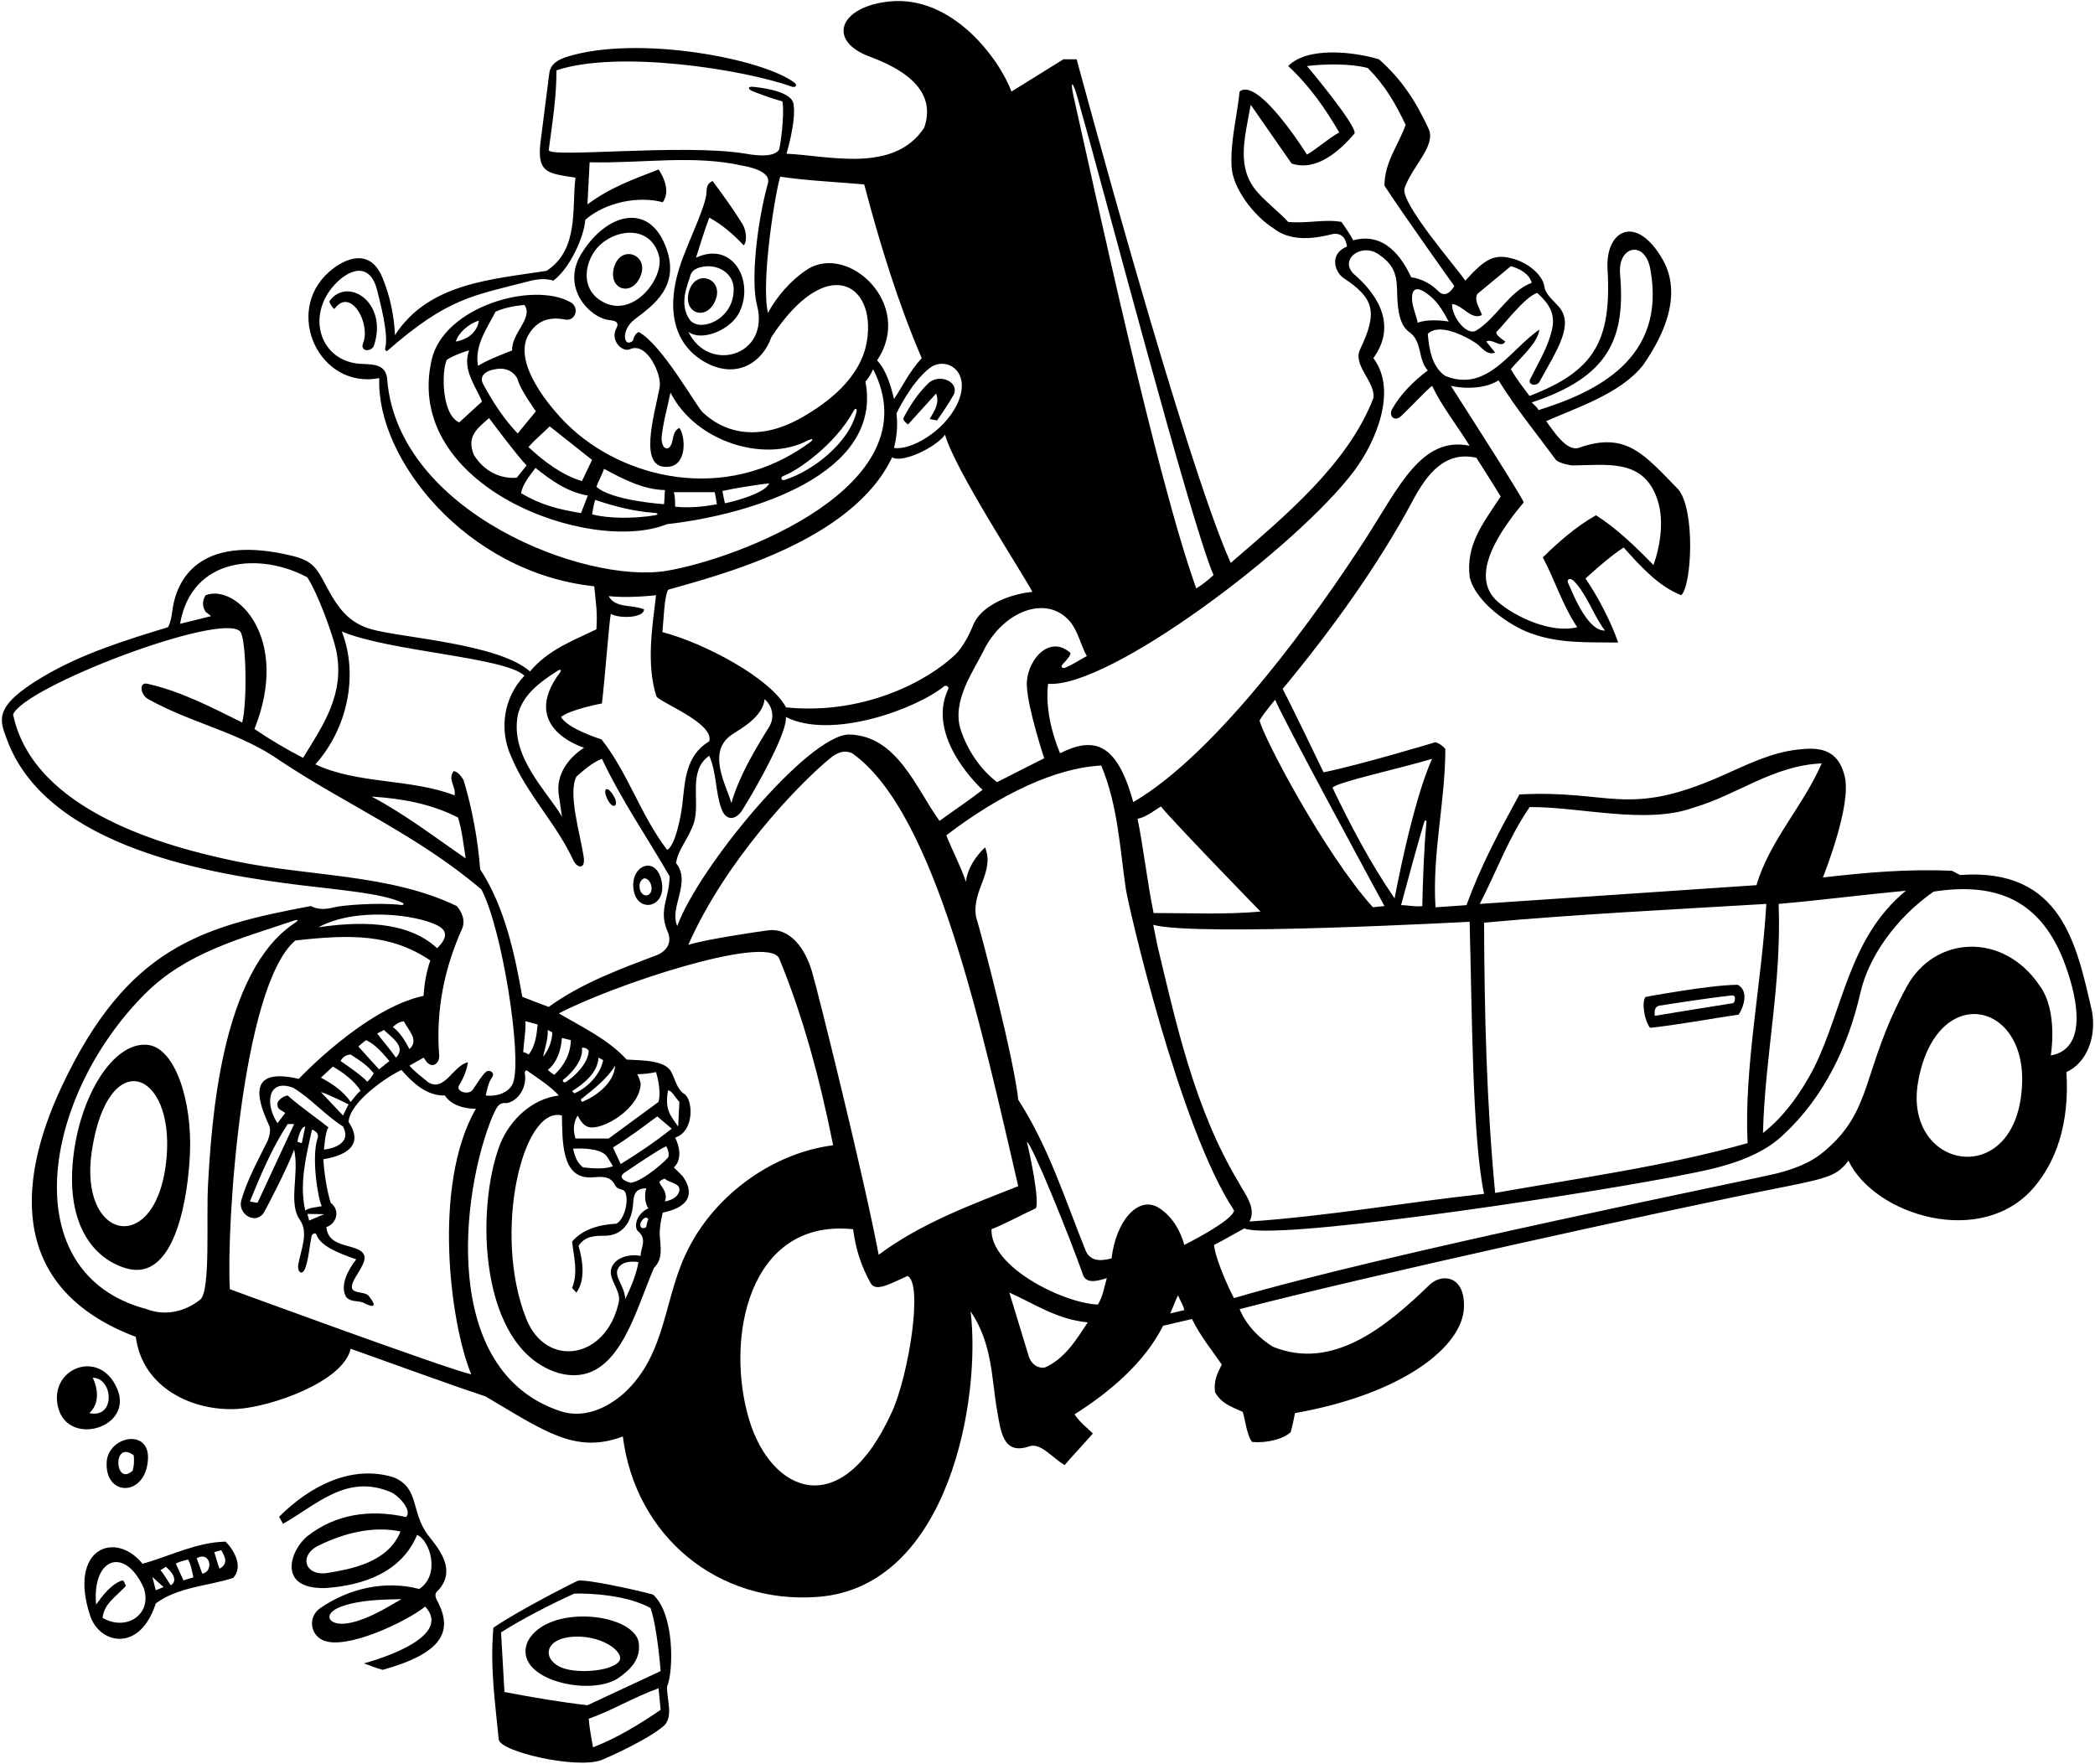 <?xml version="1.0" encoding="UTF-8"?>
<svg xmlns="http://www.w3.org/2000/svg" xmlns:xlink="http://www.w3.org/1999/xlink" width="532pt" height="448pt" viewBox="0 0 532 448" version="1.1">
<g id="surface1">
<path style=" stroke:none;fill-rule:nonzero;fill:rgb(0%,0%,0%);fill-opacity:1;" d="M 531.23 256.785 C 527.32 239.906 523.633 220.309 497.73 222.195 L 495.652 221.113 C 484.395 220.637 474.227 221.523 462.906 222.82 C 463.219 221.965 470.141 204.688 468.484 197.352 C 466.75 189.645 461.246 189.828 456.602 190.332 C 449.559 191.098 443.285 194.352 436.902 197.156 C 412.957 207.676 409.016 200.508 385.844 201.738 C 380.844 210.875 375.926 220.012 372.414 229.848 L 364.527 230.395 C 363.668 216.574 367.023 203.613 367.023 190.184 C 366.32 189.324 365.465 188.777 364.527 188.469 C 364.527 188.469 345.711 194.164 336.105 196.117 C 336.105 196.117 327.91 179.059 325.715 174.941 C 337.977 160.156 349.871 143.727 358.789 127.066 C 362.246 120.609 366.82 114.414 374.91 116.242 C 377.027 119.598 379.141 122.871 381.078 126.078 C 376.629 132.871 372.141 138.328 373.234 146.68 C 374.797 152.93 383.199 158.781 388.508 160.734 C 395.848 163.465 402.793 163.059 410.906 163.168 C 409.188 158.016 405.75 151.504 402.625 146.898 C 402.625 146.898 408.562 141.383 412.312 139.039 C 416.762 143.961 421.059 148.801 426.914 151.145 C 429.617 148.809 430.582 129.203 426.055 124.129 C 417.527 115.496 413.051 109.441 400.922 113.711 C 397.98 114.746 394.758 109.895 392.637 106.949 C 400.133 103.594 411.41 100.047 417.188 92.785 C 426.609 79.344 424.973 70.789 422.309 66.07 C 415.523 54.062 407.633 58.461 408.211 68.305 C 409.305 86.785 404.715 94.266 388.418 100.547 C 386.293 97.754 385.133 96.266 383.656 93.754 C 386.156 90.711 390.449 87.195 390.918 83.684 C 383.5 88.758 377.723 99.766 367.023 95.473 C 363.668 93.207 362.887 88.758 362.574 84.773 C 366.09 81.34 374.766 86.973 375.387 87.574 C 376.645 88.801 377.949 90.219 379.676 89.539 L 377.41 86.727 C 379.051 85.867 381.156 88.602 382.25 86.727 C 380.848 85.734 379.684 84.875 380.043 84.254 C 381.762 82.613 387.324 75.25 390.371 74.391 C 393.551 77.281 394.984 79.789 394.109 83.684 C 393.09 88.223 390.621 92.148 388.566 96.289 C 387.84 97.75 390.219 98.238 390.938 96.934 C 395.48 88.688 399.809 82.422 395.809 77.844 C 394.324 76.148 392.453 74.801 392.129 72.586 C 391.793 70.305 388.82 67.109 384.613 65.82 C 379.539 64.266 377.238 65.59 372.102 71.27 C 369.555 67.547 355.395 51.352 356.688 47.715 C 358.68 42.121 364.684 37.016 362.809 32.773 C 359.672 25.984 356.094 20.281 350.16 15.051 C 343.602 13.098 331.996 11.812 327.125 16.766 C 332.59 21.844 336.574 27.621 340.086 33.633 C 337.121 35.266 334.699 37.613 331.891 39.254 C 331.891 39.254 319.496 19.398 314.789 23.246 C 314.172 29.285 312.348 36.164 312.762 42.512 C 313.109 47.816 318.309 54.781 323.473 58.035 C 327.262 60.988 332.438 60.945 338.066 59.512 C 339.938 59.035 341.695 59.734 342.039 62.602 C 337.32 64.559 339.098 69.227 341.145 70.578 C 348.879 75.68 349.969 79.156 345.395 88.68 C 343.383 92.758 349.367 97.02 348.754 101.094 C 342.273 117.883 326.188 131.156 312.523 142.945 C 300.734 116.711 273.406 15.051 273.406 15.051 L 270.051 15.051 L 256.855 23.246 C 253.699 14.836 241.777 -1.25 225.898 0.371 C 213.055 1.688 209.953 10.348 220.848 14.379 C 228.695 17.277 238.129 22.574 234.68 32.461 C 226.949 44.094 210.52 39.539 199.719 39.031 C 199.719 39.031 202.273 30.664 201.492 26.293 C 200.938 23.613 195.457 22.477 191.371 22.055 C 189.66 21.879 189.957 22.73 191.215 23.203 C 193.707 24.145 196.199 25.105 198.684 25.746 C 199.309 29.414 198.055 37.625 197.848 37.977 C 196.395 40.434 190.016 39.137 189.273 39.012 C 173.387 36.402 139.223 40.234 139.344 38.082 C 140.199 31.68 141.371 24.34 141.293 17.859 C 156.918 12.652 188.59 17.555 201.078 22.004 C 201.984 22.328 202.594 21.648 201.742 20.996 C 193.77 14.918 162.227 8.863 144.223 14.344 C 141.934 15.043 139.812 16.098 139.484 18.602 C 138.719 24.5 138.117 29.504 137.391 35.039 C 136.07 44.059 138.957 43.984 146.137 45.109 C 145.168 52.762 147.109 63.363 138.797 68.77 C 124.977 70.953 108.891 71.812 100.301 85.09 C 100.082 80.129 99.008 75.094 97.129 70.531 C 93.91 62.688 87.379 65.684 83.555 69.051 C 71.992 79.238 81.078 98.949 96.32 96.02 C 95.43 116.246 118.242 145.41 150.898 148.879 C 151.309 153.012 151.758 155.594 151.445 159.812 C 145.512 162.699 139.344 164.887 134.578 170.508 C 126.621 163.41 101.703 161.938 94.289 159.785 C 88.883 158.223 86.152 154.941 83.195 149.469 C 80.516 144.516 79.809 142.504 74.094 141.121 C 52.426 135.883 45.047 145.324 43.742 155.203 C 43.555 156.609 43.34 158.016 42.676 159.266 C 31.734 162.605 20.66 166.031 10.777 171.926 C -1.891 179.48 -0.059 182.871 1.797 187.871 C 11.98 215.359 54.016 222.086 77 224.855 C 87.219 226.09 97.184 226.902 102.152 229.223 C 102.723 229.488 102.508 229.879 101.863 229.801 C 96.07 229.117 87.035 229.848 84.785 230.41 C 82.855 230.895 80.949 231.105 78.906 230.086 C 50.895 235.309 32.277 240.738 15.754 275.73 C 3.648 301.371 3.113 327.637 34.48 339.477 C 36.172 352.527 49.062 358.426 60.227 357.785 C 68.629 357.301 87.172 350.957 89.047 342.496 C 101.062 346.805 116.406 352.344 123.336 354.621 C 138.562 363.625 146.23 369.246 158.16 364.773 C 161.355 390.09 182.285 407.445 207.703 405.508 C 241.047 402.969 249.164 355.062 246.469 332.992 C 252.094 341.289 251.773 350.184 253.203 358.195 C 254.141 363.457 254.668 369.582 261.355 367.281 C 264.312 366.262 267.297 370.301 270.359 372.035 C 271.766 370.309 275.164 366.742 277.508 364.035 C 276.066 362.504 274.484 361.508 272.859 359.152 C 281.684 353.605 290.66 346.031 295.348 336.664 L 302.688 334.945 C 304.797 339.238 307.477 342.508 310.262 346.504 C 309.168 348.609 308.152 350.719 308.543 353.531 C 310.184 356.34 312.23 357.039 315.57 358.527 C 316.117 360.012 316.637 364.68 317.965 366.164 C 321.469 366.496 325.73 365.539 327.762 363.664 C 328.23 361.949 328.52 360.543 328.844 358.84 C 356.262 353.977 371.32 341.973 371.746 332.133 C 372.105 323.859 366.137 323.25 363.023 326.258 C 352.23 336.695 338.512 348.238 323.223 341.973 C 319.707 339.785 316.535 336.598 314.789 332.445 C 345.184 324.477 422.074 307.523 452.121 301.582 C 464.691 299.098 466.559 298.453 469.391 294.734 C 475.992 308.613 503.355 317.145 516.613 301.383 C 521.953 295.035 525.582 285.637 524.746 272.246 C 530.043 269.805 532.391 263.191 531.23 256.785 Z M 483.988 226.18 C 469.469 238.125 468.141 256.008 460.645 271.152 C 457.52 277.164 453.227 283.41 447.684 287.707 C 448.23 267.562 452.445 250.148 451.664 229.535 C 462.359 228.602 473.215 227.195 483.988 226.18 Z M 443.777 290.285 C 423.086 296.141 401.227 299.105 379.676 302.934 C 377.488 280.211 376.941 256.863 376.863 234.301 C 399.82 232.191 424.602 230.973 448.539 229.535 C 447.371 249.605 442.84 271.074 443.777 290.285 Z M 388.434 204.941 C 401.395 204.863 417.918 209.449 430.035 205.098 C 441.281 201.816 450.18 194.402 462.598 193.855 C 457.988 204.551 449.32 213.531 446.043 224.773 L 375.77 229.535 C 380.223 220.871 382.965 212.984 388.434 204.941 Z M 373.191 234.066 C 373.816 256.477 373.844 289.121 376.863 303.168 C 356.562 305.355 338.184 308.723 317.289 310.195 C 319.16 306.68 316.039 303.168 314.477 300.121 C 303.469 281.852 298.699 260.145 293.941 240.234 L 292.848 234.848 C 303.656 237.879 373.191 234.066 373.191 234.066 Z M 288.867 207.91 C 290.895 207.598 293.113 205.816 294.801 204.785 C 297.941 208.723 320.098 231.488 320.098 231.488 C 310.73 232.27 303.266 231.863 292.941 231.848 C 291.305 223.805 290.273 214.703 288.867 207.91 Z M 355.781 229.848 C 357.762 222.504 359.555 215.898 361.547 209.109 C 361.883 207.961 362.309 208.059 362.195 209.266 C 361.562 216.113 361.355 223.008 361.168 230.086 C 359.594 230.336 357.5 229.863 355.781 229.848 Z M 363.668 192.684 C 358.586 203.871 354.141 228.133 354.141 228.133 C 347.973 219.152 342.977 209.629 338.371 200.023 C 339.383 198.617 356.328 194.961 363.668 192.684 Z M 351.566 230.086 C 350.594 230.195 348.98 230.312 348.641 230.395 C 336.344 216.777 320.656 186.93 319.855 182.938 C 321.117 180.812 323.82 177.688 323.82 177.688 C 325.305 181.746 351.566 230.086 351.566 230.086 Z M 407.551 160.121 C 402.785 160.281 398.824 149.172 398.246 148.148 C 397.672 147.121 398.723 146.562 399.691 147.562 C 402.934 150.898 404.664 156.277 407.551 160.121 Z M 411.398 69.594 C 410.773 62.371 417.711 60.914 419.07 68.285 C 423.293 91.168 405.25 99.57 390.684 104.141 C 390.371 103.359 389.512 102.812 388.965 102.188 C 408.512 95.738 412.824 86.027 411.398 69.594 Z M 380.531 96.566 C 384.906 103.672 390.043 109.902 395.039 116.695 C 395.758 117.68 399.117 118.195 399.117 118.195 C 408.031 118.098 416.676 116.566 420.465 125.727 C 422.879 131.555 421.598 138.582 419.887 143.492 C 415.434 138.887 410.359 134.043 405.285 130.844 C 400.445 133.574 395.992 137.402 391.777 141.539 C 394.898 147.395 396.773 153.723 400.52 159.266 C 394.133 160.953 384.824 156.766 380.285 152.754 C 372.82 146.156 381.094 134.531 386.926 127.59 C 386.691 126.496 374.441 107.34 368.43 97.973 C 372.414 98.906 377.551 98.566 380.531 96.566 Z M 359.996 81.965 C 359.77 80.359 358.785 78.352 358.613 76.539 C 358.145 71.586 361.465 73.559 363.762 75.711 C 365.324 77.176 366.477 79.023 367.883 81.652 C 366.09 81.34 362.262 81.027 359.996 81.965 Z M 376.316 80.012 C 375.926 78.527 374.164 76.262 375.18 74.621 L 383.656 67.598 C 385.766 68.145 388.34 69.473 388.965 71.812 C 383.266 73.922 380.145 80.637 374.91 83.918 C 372.453 85.418 368.633 80.449 368.742 77.203 C 371.555 77.516 373.508 81.34 376.316 80.012 Z M 340.633 56.355 C 336.496 55.574 331.73 56.824 327.125 56.355 C 324.863 53.898 321.789 51.574 319.406 48.902 C 313.77 42.586 316.113 35.031 317.602 26.605 L 327.984 41.52 C 334.23 43.629 340.164 38.395 343.992 33.867 C 344.383 31.602 331.891 16.766 331.891 16.766 C 336.34 16.223 342.887 16.098 347.336 17.27 C 351.941 21.953 354.238 26.152 356.953 31.68 C 355.156 36.758 351.566 41.207 351.566 47.141 C 356.328 54.48 369.297 72.629 369.297 72.629 C 369.297 72.629 367.531 76.039 365.387 74.078 C 363.512 72.129 361.09 70.801 358.359 70.41 C 356.094 65.566 351.672 58.816 343.648 61.023 C 342.758 59.398 341.648 57.758 340.633 56.355 Z M 343.867 119.582 C 349.164 112.531 355.035 99.289 348.754 90.945 C 355.516 81.609 348.234 73.438 344.047 69.82 C 339.727 66.09 345.609 61.496 350.07 64.57 C 353.414 66.871 354.66 69.027 354.762 73.434 C 354.848 77.281 354.992 82.156 357.734 84.23 C 361.324 86.648 359.922 91.18 362.574 94.066 C 359.086 96.672 355.633 100.062 353.477 103.957 C 352.594 105.555 354.074 107.324 355.898 105.574 C 358.828 102.762 362.227 99.078 363.668 97.973 C 366.09 103.125 370.07 108.121 373.191 113.195 C 361.031 110.672 355.297 123.574 346.922 136.594 C 334.859 155.34 309.492 191 287.773 203.691 C 283.566 188.199 277.508 187.117 269.191 191.277 C 267.004 186.125 265.441 179.488 266.145 173.633 C 281.461 174.945 329.305 138.961 343.867 119.582 Z M 273.586 24.648 C 280.676 49.602 302.535 133.207 308.168 146.023 C 307.066 147.066 305.258 148.547 303.781 149.426 C 293.688 121.457 278.031 48.473 272.594 24.359 C 271.766 20.672 272.293 20.109 273.586 24.648 Z M 271.715 157.84 C 273.738 160.23 274.516 164.023 275.984 166.605 C 274.254 167.496 272.48 168.75 270.527 169.535 C 269.75 169.848 269.188 169.352 269.898 168.625 C 271.012 167.492 272.102 166.125 271.766 165.746 C 266.25 160.918 260.461 168.09 260.758 174.18 C 260.992 179.957 265.16 192.543 265.16 192.543 L 253.184 198.617 C 248.906 195.363 245.676 190.438 243.996 185.426 C 241.531 178.055 247.371 170.184 249.676 165.41 C 254.543 155.309 265.738 150.766 271.715 157.84 Z M 171.668 219.152 C 172.293 215.406 174.648 213.434 176.195 209.004 C 177.914 203.457 174.555 195.805 180.102 191.902 C 182.012 196.207 181.594 200.988 183.238 205.465 C 184.359 208.516 186.855 208.34 188.543 205.645 C 192.832 198.797 200.102 185.441 199.543 182.062 C 211.137 187.969 232.727 180.012 239.801 174.23 C 240.156 173.941 241.074 174.379 240.816 174.914 C 234.836 187.34 249.516 200.57 249.516 200.57 C 246.164 203.164 242.164 205.848 238.582 208.453 C 232.648 200.336 227.887 186.75 215.547 186.516 C 205.031 186.812 177.355 220.352 171.98 235.16 C 169.871 230.316 175.648 224.148 171.668 219.152 Z M 185.949 186.48 C 188.074 185.078 193.785 181.988 194.152 177.535 C 196.105 179.254 196.809 182.062 195.324 184.562 C 191.5 190.73 187.754 196.977 185.723 203.926 C 184.359 199.199 179.371 190.82 185.949 186.48 Z M 262.164 150.285 C 255.43 151.004 248.914 154.184 247.109 158.762 C 246.133 161.238 244.406 164.488 242.562 166.25 C 235.547 172.953 219.312 181.629 199.609 179.629 C 195.516 172.078 178.773 163.281 168.207 160.504 C 168.496 157.863 168.699 151.066 169.715 149.738 C 182.383 146.098 216.434 137.594 226.551 116.109 C 228.895 117.75 237.566 113.719 239.988 110.387 C 242.328 118.977 259.273 144.898 262.164 150.285 Z M 235.984 93.535 C 240.191 90.211 247.035 94.316 243.039 102.668 C 239.707 109.633 231.207 114.438 227.027 113.742 C 227.633 111.23 228.055 108.426 227.652 104.996 C 227.652 104.996 231.211 97.312 235.984 93.535 Z M 198.137 44.875 C 205.086 45.891 212.348 46.203 219.453 46.828 C 223.434 61.898 227.965 76.734 234.055 90.945 C 230.762 94.59 229.367 97.816 227.027 101.328 C 226.219 98.043 225.191 94.207 222.727 91.504 C 232.266 77.309 215.352 61.598 204.883 68.496 C 200.762 71.219 197.184 75.398 195.012 79.465 C 193.141 71.27 197.043 47.922 198.137 44.875 Z M 98.348 96.566 C 98.156 92.527 95.004 92.543 91.805 92.406 C 81.285 91.953 77.539 80.148 85.113 72.137 C 88.785 68.254 94.09 66.383 95.867 74.074 C 96.352 76.172 98.785 84.883 97.816 88.391 C 97.68 88.891 98.09 89.32 98.391 89.055 C 113.848 75.547 120.086 75.105 134.469 71.379 C 136.504 70.852 138.543 70.637 140.512 71.27 C 144.711 68.152 148.309 60.203 148.633 55.809 C 153.863 51.277 162.219 49.719 168.309 51.355 C 170.793 47.855 167.234 43.043 167.234 43.043 C 160.598 45.621 155.113 47.531 149.18 51.902 L 149.727 41.207 C 163.391 41.52 175.961 39.254 188.531 42.066 C 190.949 42.473 195.809 43.715 195.012 46.516 C 192.176 56.719 190.629 71.391 192.223 77.453 C 195.633 90.406 179.918 94.914 174.789 84.23 C 177.945 86.828 185.586 83.934 187.828 79.172 C 191.551 71.273 186.066 61.098 176.742 65.438 C 177.914 61.688 178.773 58.93 180.102 55.262 C 183.301 56.98 186.168 59.438 188.844 62.289 C 189.742 61.473 189.594 58.598 188.516 56.848 C 186.148 53.008 183.656 49.637 180.961 45.969 C 179.477 46.652 179.461 47.637 179.398 48.93 C 179.258 52.059 175.637 59.578 173.449 65.336 C 168.191 79.172 171.719 88.102 179.402 92.164 C 187.238 96.309 193.68 91.938 195.871 85.633 C 209.883 64.227 222.434 71.949 220.172 86.445 C 218.652 96.191 209.781 102.469 203.742 105.941 C 193.484 111.836 184.637 110.512 178.453 104.719 C 176.785 103.156 168.133 87.512 162.199 84.312 C 161.262 84.699 160.891 85.789 160.734 86.492 C 158.434 88.586 157.457 83.859 161.238 81.031 C 166.199 77.324 172.562 72.605 169.254 63.172 C 164.988 51.023 153.918 54.133 147.605 64.484 C 142.449 72.934 149.598 80.703 154.781 81.285 C 156.18 81.441 157.371 81.758 156.52 83.371 C 154.82 86.535 158.125 89.539 159.945 88.688 C 164.289 86.66 168.109 95.195 167.512 98.359 C 166.137 105.609 161.777 119.625 169.992 118.5 C 174.453 117.891 174.113 110.891 172.527 108.668 C 171.199 109.242 171 110.691 170.723 112.055 C 170.203 114.598 168.035 114.625 167.996 111.168 C 168.387 107.184 169.48 103.516 170.262 99.688 C 176.645 112.27 194.086 117.512 204.898 111.961 C 206.133 111.328 207.129 111.293 205.312 112.602 C 183.812 128.098 158.062 121.305 144.324 108.043 C 139.59 103.469 130.418 92.426 134.031 85.32 C 136.414 81.031 139.898 80.445 143.52 81.145 C 146.152 81.656 147.238 78.086 144.914 76.766 C 135.375 71.352 112.688 77.82 109.605 91.391 C 102.273 123.676 149.914 140.949 169.402 133.105 C 190.672 130.691 224.262 120.492 219.766 96.879 C 220.703 96.02 221.719 93.754 221.719 93.754 C 236.891 123.367 187.246 141.973 169.262 144.953 C 148.453 148.398 101.18 130.059 98.348 96.566 Z M 175.273 70.074 C 175.574 68.859 176.562 68.215 177.781 67.891 C 182.184 66.719 186.191 69.387 186.305 73.184 C 186.551 81.223 177.609 84.539 175.16 81.199 C 172.191 77.148 174.852 71.77 175.273 70.074 Z M 217.512 104.492 C 215.703 112.488 206.234 119.723 199.176 121.887 C 198.406 122.125 198.07 121.16 198.938 120.863 C 202.246 119.711 212.066 113.016 216.805 104.27 C 217.172 103.586 217.684 103.73 217.512 104.492 Z M 153.727 76.973 C 146.762 73.828 148.461 65.719 152.434 62.137 C 157.285 57.762 165.527 57.574 167.367 65.117 C 168.652 70.395 161.277 80.387 153.727 76.973 Z M 195.324 122.723 C 194.469 125.066 187.242 127.172 184.082 127.797 C 183.848 126.703 183.605 125.691 183.457 124.676 C 186.973 123.895 191.656 123.191 195.324 122.723 Z M 171.121 124.988 L 181.504 124.988 C 181.738 126.004 181.828 126.859 182.051 128.031 C 179.375 128.57 175.094 129.102 171.434 128.656 C 171.441 127.562 171.449 126.152 171.121 124.988 Z M 130.051 88.992 C 130.051 88.992 123.574 91.438 121.383 92.895 C 120.445 87.742 123.648 83.449 125.836 79.152 C 128.098 78.141 130.598 77.672 133.172 77.438 C 135.539 80.738 129.816 84.617 130.051 88.992 Z M 131.457 96.332 C 131.926 98.676 136.082 104.445 136.082 104.445 L 131.457 110.074 C 127.941 106.402 125.133 102.031 122.789 97.738 C 121.305 95.16 123.961 93.988 125.836 93.754 C 128.332 93.207 130.598 94.379 131.457 96.332 Z M 115.762 86.727 C 116.312 84.637 118.965 82.199 121.617 81.418 C 120.844 86.137 115.762 86.727 115.762 86.727 Z M 119.117 88.992 C 117.402 93.754 120.566 97.719 122.414 101.945 L 116.621 107.262 C 112.191 105.363 112.09 94.637 113.391 91.52 C 113.633 90.945 117.637 89.305 119.117 88.992 Z M 124.195 106.172 C 125.988 108.578 131.469 115.863 133.719 118.195 L 131.223 121.316 C 127.082 121.629 123 119.766 120.348 115.551 C 118.395 110.863 121.148 108.824 124.195 106.172 Z M 135.984 118.82 C 139.887 121.941 144.121 124.992 149.27 125.84 L 147.539 130.297 C 142.316 129.406 137.633 128.418 132.316 125.223 C 132.781 122.801 134.5 120.848 135.984 118.82 Z M 147.773 122.176 C 142.699 120.613 138.324 117.348 134.184 113.52 C 135.996 111.5 137.16 110.656 139.59 108.266 L 150.352 116.789 Z M 151.133 126.938 C 156.219 128.652 161.211 129.91 166.23 130.227 C 167.211 130.285 167.242 130.711 166.227 130.871 C 160.816 131.73 154.57 131.703 150.352 130.609 C 150.598 129.363 150.68 128.496 151.133 126.938 Z M 151.445 123.582 C 152.039 122.098 152.93 120.379 153.395 119.055 C 158.16 121.629 163.391 124.363 168.855 124.441 C 168.738 125.676 168.766 127.086 168.621 128.031 C 168.621 128.031 155.191 127.145 151.445 123.582 Z M 152.852 178.629 C 153.629 172.227 154.723 157.312 155.113 155.906 C 157.457 157.156 163.547 156.91 163.547 154.734 C 160.578 153.484 156.207 154.504 154.566 151.379 C 158.707 151.863 164.684 151.383 166.594 151.145 C 165.652 159.074 164.074 168.68 166.688 176.828 C 167.418 178.301 181.426 183.613 180.102 188.23 C 174 191.941 173.969 198.363 173.242 204.512 C 172.922 207.219 171.461 214.914 169.402 215.797 C 162.609 206.895 159.566 196.434 152.762 187.77 C 152.762 187.77 144.133 185.086 142.465 182.062 C 144.887 180.113 152.852 178.629 152.852 178.629 Z M 141.719 170.258 C 142.34 169.863 142.633 170.211 142.227 170.742 C 131.527 184.898 148.32 189.871 148.32 189.871 C 144.34 192.449 141.059 196.742 141.918 201.977 C 142.152 203.77 142.465 205.566 142.699 207.363 C 138.805 200.793 129.582 192.215 131.457 181.754 C 132.578 176.48 137.219 173.113 141.719 170.258 Z M 133.172 171.602 C 127.863 177.066 126.691 185.344 129.816 192.137 C 133.773 201.691 141.227 209.035 145.559 218.398 C 146.484 220.398 148.734 221.023 148.215 217.555 C 147.367 211.914 144.164 201.5 146.367 197.211 C 148.242 195.57 150.43 193.621 152.852 192.684 C 157.691 202.988 164.328 212.594 170.027 222.512 C 170.027 227.977 167.215 230.941 169.402 236.254 C 170.91 239.348 169.219 241.523 166.902 242.496 C 157.691 246.012 147.852 249.527 139.344 255.695 C 137.078 254.836 134.789 254.008 132.629 253.117 C 130.676 241.953 128.098 230.184 121.93 220.734 C 121.383 213.551 119.977 205.566 117.715 198.07 C 117.168 197.211 116.309 195.961 115.215 195.805 C 113.574 197.836 115.84 199.711 115.449 201.977 C 104.363 197.68 90.777 199.164 80.078 194.09 C 88.121 185.188 91.164 171.523 86.793 160.355 C 98.828 165.457 128.445 166.871 133.172 171.602 Z M 147.773 266.078 C 148.242 265.922 149.336 266.234 149.492 266.938 C 149.363 269.934 146.008 273.344 143.68 274.762 C 143.16 275.082 142.578 274.41 143.164 274.055 C 143.734 273.707 148.305 269.785 147.773 266.078 Z M 161.828 272.793 C 163.469 272.715 164.797 272.637 166.594 272.246 C 167.215 274.355 167.84 277.637 167.215 279.82 L 154.566 289.113 L 146.137 289.113 C 145.434 286.77 145.676 284.984 146.68 283.258 C 147.285 284.398 148.008 285.715 149.34 286.16 C 152.809 287.312 162.688 281.426 162.688 275.059 C 162.453 274.277 162.289 273.652 161.828 272.793 Z M 170.574 286.613 C 166.133 290.133 162.062 292.859 157.613 295.594 L 155.66 291.379 C 159.484 289.035 163.457 286.055 166.902 283.492 Z M 169.625 276.922 C 170.562 276.801 171.273 278.504 172.527 279.82 L 172.215 286.066 C 170.262 283.258 168.77 281.879 169.625 276.922 Z M 167.496 300.355 C 167.277 299.801 168.77 299.23 168.883 299.352 C 170.02 300.535 173.633 300.398 172.215 303.168 C 171.434 304.414 170.105 304.809 168.855 305.117 C 169.668 302.801 167.906 301.387 167.496 300.355 Z M 162.027 312.668 C 164.477 314.695 162.617 317 162.688 318.938 C 160.816 318.43 157.242 318.863 155.758 321.051 C 153.504 324.195 157.867 327.309 157.133 330.668 C 153.926 345.273 138.656 347.574 133.602 334.809 C 125.051 313.195 132.668 280.707 142.699 283.258 C 142.828 289.773 142.512 299.531 150.355 298.973 C 152.77 298.801 154.98 298.527 156.145 300.902 C 156.766 302.203 158.176 301.852 158.629 302.52 C 159.789 304.238 158.812 309.469 156.52 310.742 C 152.227 310.977 148.086 312.066 145.277 315.27 C 145.746 319.406 146.84 323.156 145.277 327.059 L 146.367 328.23 C 148.711 325.031 148.008 320.188 146.914 316.363 C 148.555 313.871 151.027 313.797 153.41 313.812 C 159.039 313.844 160.582 308.883 160.777 305.598 C 160.898 303.551 161.199 301.762 164.094 301.762 C 163.641 303.238 163.703 305.512 164.641 306.836 C 161.184 308.477 161.07 311.879 162.027 312.668 Z M 164.641 309.648 C 164.328 310.195 164.25 310.898 164.094 311.602 C 163.168 312.273 162.297 311.68 162.688 310.508 C 163.078 309.648 164.02 308.578 164.641 309.648 Z M 162.133 320.504 C 161.508 323.859 160.27 326.754 158.785 329.871 C 158.594 326.434 155.773 324.121 156.977 322.055 C 158.336 319.711 162.133 320.504 162.133 320.504 Z M 145.512 291.688 C 148.633 291.523 153.008 291.75 154.254 293.875 L 155.66 296.141 C 153.695 296.895 151.055 296.766 148.086 296.453 C 146.445 295.203 145.992 293.551 145.512 291.688 Z M 160.188 300.355 C 159.258 300.113 156.676 299.262 158.473 297.855 C 161.902 295.578 166.664 292.27 169.168 291.062 C 169.656 291.895 169.961 292.938 169.723 293.793 C 169.578 294.309 163.469 299.887 160.188 300.355 Z M 147.773 279.82 L 147.465 279.203 C 150.742 276.551 154.02 274.121 156.207 270.605 C 155.973 274.902 151.523 278.336 147.773 279.82 Z M 145.824 277.637 L 145.281 277.094 C 148.172 275.219 151.758 272.48 151.992 268.578 L 153.16 269.203 C 152.594 272.48 149.414 276.23 145.824 277.637 Z M 140.746 272.941 C 140.117 272.566 139.656 272.156 139.105 271.699 C 141.527 269.746 142.465 266.625 142.699 263.578 L 144.965 264.129 C 144.887 267.484 143.324 270.598 140.746 272.941 Z M 137.938 268.344 C 138.172 266.625 139.195 264.203 139.105 261.551 L 140.27 262.16 C 140.113 264.578 139.422 266.391 137.938 268.344 Z M 133.391 259.301 L 136.531 260.145 C 136.285 262.875 135.906 265.609 134.266 267.797 C 133.879 267.512 133.258 267.246 132.859 267.172 C 133.07 264.102 133.625 261.098 133.391 259.301 Z M 118.262 217.98 C 110.844 212.906 102.723 206.66 94.367 202.285 C 102.176 202.754 109.594 204.16 116.309 207.598 C 117.324 210.875 117.605 213.871 118.262 217.98 Z M 78.047 146.613 C 80.895 151.082 84.547 161.324 85.387 165.199 C 87.652 176.363 81.953 184.266 76.957 192.449 C 72.738 190.262 68.602 187.844 64.617 185.109 C 73.867 161.988 60.02 148.129 52.203 151.145 C 51.344 152.551 51.344 153.953 52.203 155.359 L 53.609 156.453 C 50.891 157.172 48.066 157.812 45.723 158.406 C 48.707 141.246 66.328 140.266 78.047 146.613 Z M 59.773 218.688 C 42.906 215.156 8.512 206.199 3.324 181.438 C 6.059 174.426 55.836 155.41 60.945 160.305 C 62.562 161.852 62.824 178.473 61.496 183.469 C 54.191 179.855 46.051 175.543 37.402 173.629 C 35.258 173.152 35.648 176.391 37.527 177.461 C 48.395 183.645 60.91 185.883 71.332 193.309 C 88.199 204.473 106.312 212.281 122.242 225.867 C 127.504 235.707 132.652 268.555 130.293 274.965 C 129.309 277.645 125.77 278.527 123.336 278.18 C 123.727 276.777 123.883 275.059 125.055 273.418 C 125.574 272.414 124.586 271.699 123.648 272.012 C 122.664 272.637 121.332 274.828 120.098 276.672 C 119.039 278.25 115.594 277.176 116.586 275.598 C 117.676 273.863 118.605 271.605 118.809 269.746 C 115.137 270.527 112.871 277.398 108.734 274.824 C 107.094 273.418 105.379 272.246 103.973 270.605 L 107.562 268.578 L 108.422 269.746 C 109.891 271.348 111.598 269.98 111.531 268.074 C 110.613 256.418 112.887 245.758 117.402 235.703 C 118.184 233.676 117.324 231.645 115.996 230.086 C 99.094 221.891 78.457 222.598 59.773 218.688 Z M 73.051 278.18 C 71.645 278.336 70.191 279.82 70.473 280.445 C 70.32 281.773 71.645 281.93 72.426 282.633 L 70.473 285.211 C 67.238 280.43 67.93 273.754 74.457 276.23 C 78.906 278.883 82.488 283.121 87.105 286.066 C 89.812 291.254 82.266 291.922 82.266 291.922 C 82.266 291.922 82.656 286.848 83.438 286.301 C 80 283.57 76.176 280.992 73.051 278.18 Z M 77.504 307.383 C 75.941 300.355 77.812 293.328 79.219 286.848 C 80.078 287.16 81.105 287.863 80.625 289.113 C 78.984 294.188 80.879 304.977 81.719 306.289 C 80.27 306.613 78.812 306.562 77.504 307.383 Z M 82.328 308.324 L 78.512 309.941 L 78.055 308.254 Z M 76.645 290.285 L 75.551 289.973 C 75.641 288.797 76.488 286.066 77.504 286.066 Z M 74.691 285.441 L 65.398 305.434 L 63.449 305.117 C 66.18 298.402 68.992 291.688 73.051 285.441 Z M 87.105 283.258 L 81.484 277.32 C 83.594 277.945 88.512 280.445 88.512 280.445 Z M 81.484 273.652 L 84.531 270.844 C 87.008 272.273 90.094 274.477 91.555 277.012 C 90.465 277.867 89.922 278.812 89.059 279.82 C 87.105 277.012 84.293 275.137 81.484 273.652 Z M 86.48 269.438 C 86.949 268.5 87.887 267.797 89.059 267.797 C 90.992 269.066 93.195 270.371 94.914 272.559 C 94.531 273.188 94.059 273.969 93.281 274.672 C 91.559 272.812 86.48 269.438 86.48 269.438 Z M 91.012 265.766 C 91.633 265.141 92.262 264.68 92.961 264.129 C 95.227 265.141 97.258 267.484 98.895 269.438 L 96.25 271.547 Z M 95.773 262.41 C 96.32 262.176 96.945 261.863 97.492 261.551 C 99.516 263.508 103.27 265.844 100.535 268.578 C 99.051 266.391 97.18 264.359 95.773 262.41 Z M 99.754 260.77 C 100.457 260.223 101.395 259.363 102.566 259.363 C 103.582 261.473 106.547 264.129 103.973 266.391 C 102.879 264.281 101.707 262.332 99.754 260.77 Z M 110.961 234.934 C 113.164 236.02 114.16 237.734 110.996 240.781 C 103.191 233.52 90.543 234.066 80.859 235.473 C 90.293 230.355 105.391 232.199 110.961 234.934 Z M 52.824 300.867 C 52.34 309.598 53.516 327.863 50.848 330.008 C 47.051 333.055 42.023 334.273 37.289 332.445 C 3.426 323.555 10.602 278.66 36.789 252.41 C 47.32 241.852 61.098 238.367 74.305 233.887 C 75.77 233.391 75.996 233.629 74.766 234.445 C 56.086 246.828 53.707 284.984 52.824 300.867 Z M 58.371 327.371 C 57.414 311.539 61.398 250.27 75.004 238.828 C 89.203 237.203 99.344 237.195 109.281 243.902 C 108.266 246.715 107.719 250.07 107.562 252.883 C 92.73 256.02 75.863 273.965 75.863 273.965 C 62.453 270.836 65.449 279.48 68.324 285.766 C 68.91 287.039 68.258 288.949 67.977 289.66 C 65.633 294.414 62.648 299.844 61.266 304.863 C 60.324 308.285 64.855 311.098 66.941 308.008 C 67.43 307.285 72.973 296.688 74.691 291.922 C 76.062 298.16 73.102 305.508 76.168 309.809 C 78.414 312.957 76.438 317.305 75.758 321.02 C 75.395 322.996 76.793 324.207 77.582 321.848 C 78.43 319.316 78.582 316.48 79.129 313.824 C 79.223 313.363 80.152 312.887 80.328 313.438 C 81.242 316.305 85.613 318.117 90.465 319.797 C 88.355 322.453 86.246 326.512 87.887 329.324 C 88.98 330.652 90.699 330.262 92.102 330.73 C 95.02 332.258 95.746 331.766 93.82 329.324 C 92.727 327.449 88.223 329.133 89.605 325.652 C 90.262 323.863 93.359 320.297 92.414 318.629 C 91.078 315.621 83.328 317.324 82.891 311.602 C 85.359 310.777 86.551 307.453 83.98 305.434 C 82.969 302.309 82.27 297.496 82.113 294.371 C 84.824 293.93 93.438 292.199 88.512 284.895 C 88.848 279.852 98.09 273.508 101.941 271.699 C 104.676 274.824 108.266 278.336 112.949 278.18 C 115.355 281.809 120.836 281.539 120.836 281.539 C 109.711 300.984 114.324 336.129 119.664 349 C 113.449 347.613 58.371 327.371 58.371 327.371 Z M 175.023 316.676 C 168.465 328.934 169.559 343.613 158.473 353.762 C 154.02 357.746 148.008 360.324 142.152 358.293 C 111.668 348.078 117.094 302.766 125.055 283.492 C 125.969 281.688 126.379 279.82 128.645 280.133 C 131.641 279.57 133.855 276.098 133.281 272.633 C 133.199 272.137 133.52 271.637 133.855 271.875 C 136.66 273.875 139.758 275.812 141.918 278.18 C 135.047 279.039 129.516 284.355 127.004 290.52 C 120.645 306.906 121.555 342.641 141.918 348.688 C 156.566 352.617 160.918 334.031 166.047 321.984 C 168.484 319.598 167.688 316.543 167.535 313.672 C 167.449 312.035 167.863 309.535 168.309 307.93 C 176.117 306.316 175.852 302.238 173.387 298.715 L 171.121 296.453 C 173.309 294.422 172.508 290.914 171.434 288.879 C 176.434 287.316 176.016 279.148 173.734 277.77 C 172.07 276.766 171.539 274.422 170.566 272.391 C 169.07 269.27 163.758 269.301 159.133 269.062 C 154.402 263.891 147.789 260.812 141.918 257.336 C 155.281 250.297 194.367 237.23 197.824 243.277 C 204.07 258.426 208.285 274.434 211.566 290.828 C 196.652 292.703 182.129 302.934 175.023 316.676 Z M 226.504 358.531 C 213.652 386.879 195.93 379.07 190.312 360.754 C 183.988 340.141 190 309.344 216.641 312.145 C 217.266 317.145 218.75 321.75 221.172 325.969 C 222.535 328.137 226.426 325.785 230.461 324.016 C 234.461 325.902 230.773 349.109 226.504 358.531 Z M 223.121 318.629 C 219.609 299.73 207.738 251.945 206.258 246.949 C 204.605 241.125 200.785 235.504 195.012 236.254 C 192.672 236.562 179.633 238.438 174.789 239.922 C 184.141 218.758 202.156 199.707 210.664 192.668 C 212.359 191.266 214.172 190.289 216.406 191.277 C 237.852 206.441 249.539 262.605 258.57 301.215 C 246.312 306.055 233.977 310.586 223.121 318.629 Z M 265.285 347.281 C 263.488 347.516 262.039 346.441 261.32 344.676 L 256.309 328.23 C 262.785 331.121 268.285 335.004 276.219 335.805 C 273.328 340.176 270.359 345.098 265.285 347.281 Z M 278.793 331.277 C 270.027 330.93 251.414 321.742 251.777 312.145 C 255.508 310.676 259.273 308.555 263.02 306.836 C 264.074 305.109 261.547 293.012 260.758 289.973 C 261.914 290.117 271.531 313.785 275.125 324.016 C 276.152 326.094 279.027 325.188 281.059 324.562 C 280.434 326.824 280.043 329.246 278.793 331.277 Z M 297.16 333.539 C 297.84 332.145 298.465 330.129 299.168 328.957 C 299.633 330.199 300.578 331.59 300.734 332.684 Z M 300.734 316.129 C 299.797 312.613 297.609 308.633 293.941 306.523 C 289.039 303.828 283.438 309.809 282.262 319.551 C 280.355 320.035 277.016 320.766 275.672 317.535 C 270.438 304.574 266.301 291.223 258.57 279.273 C 257.555 269.203 249.445 237.945 247.875 232.895 C 246.625 226.18 252.715 221.414 250.137 215.172 C 247.719 217.512 245.688 220.48 245.297 223.914 C 243.891 219.855 242.004 216.34 240.301 212.125 C 254.039 201.594 268.234 194.945 279.652 194.402 C 283.855 204.512 284.34 215.078 285.887 225.711 C 286.465 229.691 299.484 286.457 313.383 307.383 C 312.992 310.039 300.734 316.129 300.734 316.129 Z M 487.094 274.637 C 491.555 249.727 514.055 253.918 513.5 274.789 C 512.754 302.641 483.016 297.395 487.094 274.637 Z M 520.766 268.031 C 520.766 268.031 522.738 256.801 517.953 250.309 C 508.719 236.562 491.273 237.574 484.199 250.535 C 472.508 271.965 475.965 282.156 462.645 292.852 C 459.531 295.352 455.586 296.836 451.395 297.926 C 445.723 299.402 352.547 318.078 313.352 329.637 C 311.836 326.871 308.465 319.172 308.309 316.129 C 310.965 314.789 313.965 313.004 315.973 311.934 C 323.102 315.062 393.965 304.652 424.414 298.949 C 431.508 297.422 444.793 295.828 452.758 288.254 C 463.277 278.543 469.359 265.578 472.445 252.031 C 474.449 243.227 481.234 233.234 491.016 226.414 C 506.738 223.996 518.398 228.27 524.52 245.227 C 527.84 254.422 529.875 266.363 520.766 268.031 "/>
<path style=" stroke:none;fill-rule:nonzero;fill:rgb(0%,0%,0%);fill-opacity:1;" d="M 441.281 250.07 C 433.785 250.148 417.871 253.164 417.871 253.164 C 416.824 254.332 417.543 259.207 419.027 261.004 C 426.68 260.16 434.02 258.738 441.516 257.645 C 442.684 255.852 444.246 251.711 441.281 250.07 Z M 440.051 254.742 C 434.16 255.688 426.156 256.953 420.199 257.961 C 420.121 256.863 420.121 255.695 421.289 255.383 C 421.289 255.383 433.086 253.5 439.836 252.773 C 441.004 252.648 440.566 254.66 440.051 254.742 "/>
<path style=" stroke:none;fill-rule:nonzero;fill:rgb(0%,0%,0%);fill-opacity:1;" d="M 230.582 107.793 L 237.723 99.922 C 238.582 102.344 237.457 104.07 236.086 106.402 L 237.938 106.781 C 239.316 104.828 240.906 102.477 242.082 100.387 C 243.922 97.125 238.559 94.566 235.676 97.387 C 233.027 99.977 231.109 102.934 229.453 106.094 C 229.102 106.762 230.582 107.793 230.582 107.793 "/>
<path style=" stroke:none;fill-rule:nonzero;fill:rgb(0%,0%,0%);fill-opacity:1;" d="M 165.812 404.906 C 161.516 403.734 148.324 400.848 146.668 401.426 C 146.238 401.574 131.457 409.043 125.285 413.34 C 124.43 423.723 125.699 431.781 126.637 441.695 C 126.949 444.82 146.238 449.25 152.633 446.977 C 153.547 446.652 164.566 441.816 168.703 438.145 C 171.047 435.727 169.246 431.297 169.402 428.254 C 171.059 424.391 171.324 409.797 165.812 404.906 Z M 150.586 443.711 C 150.207 441.371 149.719 439.18 149.492 436.449 C 155.504 434.344 160.91 430.98 167.234 428.719 L 167.762 434.188 C 162.52 437.766 156.676 441.371 150.586 443.711 Z M 149.18 433.016 C 142.484 432.266 135.047 430.984 128.098 429.656 L 127.238 414.512 C 132.859 410.973 139.496 407.562 145.824 404.672 C 150.016 404.566 159.328 405.062 165.188 408.344 C 166.902 413.105 167.762 424.348 167.762 424.348 L 149.18 433.016 "/>
<path style=" stroke:none;fill-rule:nonzero;fill:rgb(0%,0%,0%);fill-opacity:1;" d="M 167.973 223.617 C 166.492 216.906 159.637 219.895 160.969 226.344 C 162.137 232.016 169.477 230.406 167.973 223.617 Z M 163.547 223.055 C 165.328 222.895 166.363 226.637 164.406 227.336 C 162.426 227.832 161.48 223.941 163.547 223.055 "/>
<path style=" stroke:none;fill-rule:nonzero;fill:rgb(0%,0%,0%);fill-opacity:1;" d="M 156.031 67.547 C 154.027 73.609 160.754 75.723 162.801 69.703 C 164.52 64.648 157.879 62.141 156.031 67.547 "/>
<path style=" stroke:none;fill-rule:nonzero;fill:rgb(0%,0%,0%);fill-opacity:1;" d="M 134.031 416.773 C 129.824 426.281 149.258 430.906 156.754 426.301 C 160.188 423.957 162.922 421.227 162.141 416.773 C 160.195 409.469 139.023 407.375 134.031 416.773 Z M 157.109 422.004 C 154.953 424.445 146.863 424.945 143.086 423.633 C 137.469 421.684 137.883 415.781 146.242 415.598 C 153.562 415.441 158.953 419.914 157.109 422.004 "/>
<path style=" stroke:none;fill-rule:nonzero;fill:rgb(0%,0%,0%);fill-opacity:1;" d="M 155.656 201.82 C 154.121 199.438 153.059 200.238 154.098 202.621 C 155.57 206.008 157.523 204.727 155.656 201.82 "/>
<path style=" stroke:none;fill-rule:nonzero;fill:rgb(0%,0%,0%);fill-opacity:1;" d="M 108.574 389.66 C 104.285 383.809 106.566 377.918 99.988 375.156 C 89.215 371.801 78.598 377.445 70.867 385.172 L 71.879 386.949 C 80.555 382.016 87.992 374.242 99.156 378.863 C 101.168 379.695 104.773 383.57 103.113 385.23 C 93.816 383.141 85.102 384.598 78.168 390.004 C 73.715 393.477 70.203 403.578 82.578 403.266 C 92.258 402.641 102.02 399.207 105.922 389.758 C 109.234 391.215 111.895 399.867 106.469 403.5 C 97.734 401.211 88.539 403.383 81.355 408.336 C 78.191 410.516 78.707 414.969 81.934 416.48 C 87.82 419.238 103.559 411.582 107.965 407.973 C 114.094 414.555 101.238 419.922 92.414 422.398 C 94.055 422.941 95.383 423.578 97.18 424.035 C 112.656 419.738 114.77 414.105 111.355 407.125 C 110.906 406.207 110.062 405.023 110.996 404.125 C 116.625 398.5 110.566 392.379 108.574 389.66 Z M 83.309 399.41 C 77.465 400.414 75.707 395.035 80.883 392.484 C 87.359 389.293 94.766 387.434 101.707 388.898 C 98.469 396.996 88.57 398.512 83.309 399.41 Z M 89.207 412.039 C 83.395 413.371 81.512 409.816 86.645 407.977 C 91.414 406.27 96.613 406.195 101.941 406.078 C 98.051 408.316 93.801 410.988 89.207 412.039 "/>
<path style=" stroke:none;fill-rule:nonzero;fill:rgb(0%,0%,0%);fill-opacity:1;" d="M 83.703 76.414 C 83.422 76.797 84.805 78.637 84.957 78.426 C 88.988 72.816 94.223 82.074 92.195 87.188 C 91.406 89.164 94.004 89.527 94.914 87.898 C 98.695 76.852 88.312 70.125 83.703 76.414 "/>
<path style=" stroke:none;fill-rule:nonzero;fill:rgb(0%,0%,0%);fill-opacity:1;" d="M 36.199 397.098 C 29.25 388.543 17.305 393.141 22.863 410.211 C 25.258 417.574 35.555 419.699 39.555 407.172 C 45.254 402.953 52.672 402.797 59.23 400.691 C 61.965 397.645 59.152 393.289 57.277 391.477 C 49.859 391.633 43.223 395.145 36.199 397.098 Z M 26.047 410.84 C 26.438 407.172 29.48 405.453 31.98 402.719 C 31.668 402.172 31.668 401.629 31.121 401.316 C 28.391 402.094 26.047 405.141 24.406 407.484 C 23.324 395.574 31.703 392.523 36.512 403.266 C 38.727 409.914 32.145 414.352 26.047 410.84 Z M 39.555 403.812 L 38.695 400.457 L 41.535 403.012 Z M 43.371 402.566 C 42.508 401.406 41.82 399.91 40.727 398.738 L 42.133 397.879 C 43.289 398.824 45.477 401.238 43.371 402.566 Z M 46.582 401.316 L 44.637 397.035 C 45.715 396.484 46.734 396.324 47.754 396.023 C 48.535 397.43 48.648 398.488 49.109 400.551 Z M 51.359 399.598 L 49.941 395.691 C 53.555 393.746 54.289 399.18 51.359 399.598 Z M 55.746 398.344 C 55.199 397.016 54.871 395.465 54.41 394.137 L 56.188 393.664 C 57.02 395.145 58.168 397.016 55.746 398.344 "/>
<path style=" stroke:none;fill-rule:nonzero;fill:rgb(0%,0%,0%);fill-opacity:1;" d="M 37.359 265.312 C 28.695 264.578 20.168 278.426 18.543 294.469 C 16.82 311.449 24.062 319.688 31.938 322.043 C 44.879 325.91 47.812 302.676 48.238 292.93 C 48.832 279.48 44.422 265.91 37.359 265.312 Z M 42.324 293.719 C 40.227 319.398 19.746 315.488 23.336 292.152 C 27.461 265.367 44.113 271.793 42.324 293.719 "/>
<path style=" stroke:none;fill-rule:nonzero;fill:rgb(0%,0%,0%);fill-opacity:1;" d="M 37.574 370.551 C 38.023 362.617 27.453 364.676 27.09 371.309 C 26.605 380.152 37.027 380.164 37.574 370.551 Z M 33.934 369.535 C 34.168 371.02 33.969 372.426 33.699 373.441 C 29.117 377.688 28.477 365.504 33.934 369.535 "/>
<path style=" stroke:none;fill-rule:nonzero;fill:rgb(0%,0%,0%);fill-opacity:1;" d="M 29.848 352.895 C 25.512 342.086 12.121 347.48 14.793 357.523 C 17.426 367.402 33.734 362.578 29.848 352.895 Z M 23.547 349.859 C 28.738 349.859 29.461 360.305 22.691 358.84 C 26.465 355.352 23.547 349.859 23.547 349.859 "/>
<path style=" stroke:none;fill-rule:nonzero;fill:rgb(0%,0%,0%);fill-opacity:1;" d="M 181.824 75.84 C 183.543 70.785 176.902 68.273 175.055 73.68 C 173.051 79.742 179.773 81.855 181.824 75.84 "/>
</g>
</svg>
